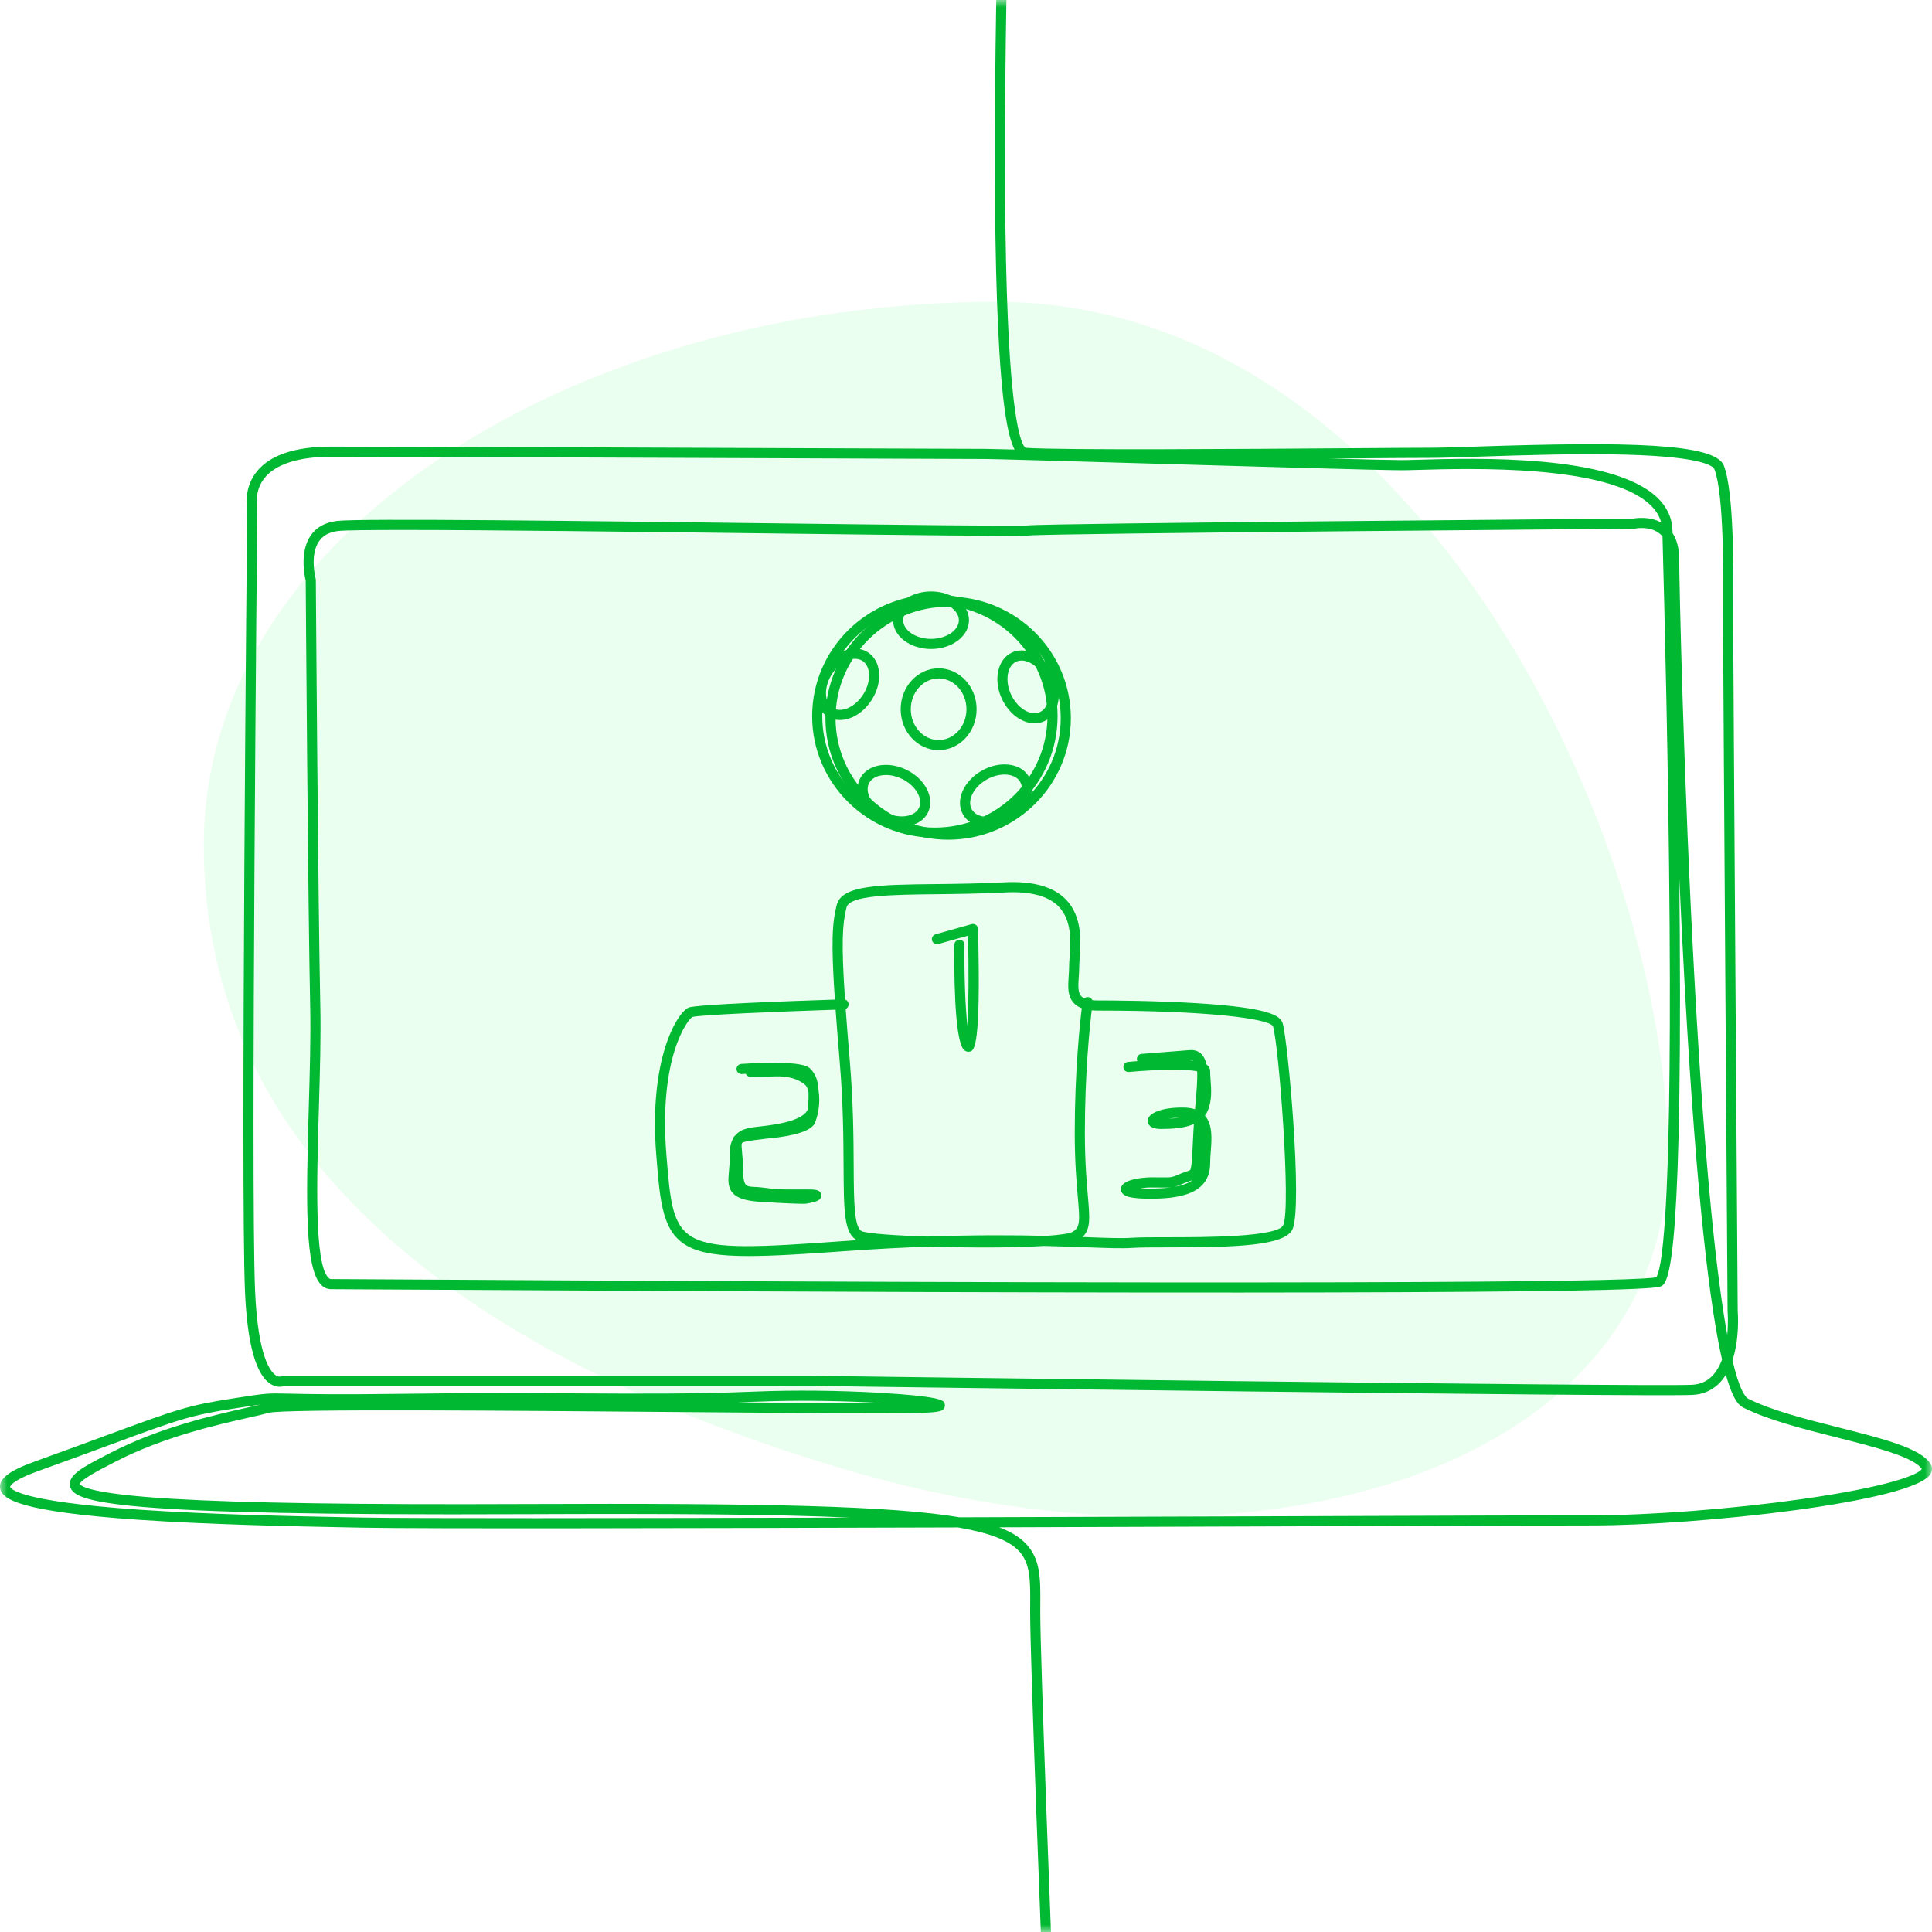 <svg width="128" height="128" viewBox="0 0 128 128" fill="none" xmlns="http://www.w3.org/2000/svg">
<mask id="mask0" mask-type="alpha" maskUnits="userSpaceOnUse" x="0" y="0" width="128" height="128">
<rect width="128" height="128" rx="1" transform="matrix(-1 0 0 1 128 0)" fill="#F0F1F5"/>
</mask>
<g mask="url(#mask0)">
<path d="M13.5 56C13.5 76.553 30.691 89.992 56.5 97.5C84 105.5 110.5 97.053 110.5 76.5C110.5 55.947 93.995 20 66 20C38.005 20 13.5 35.447 13.5 56Z" fill="#EBFFF0"/>
<g filter="url(#filter0_d)">
<path d="M71.268 177.677C71.089 177.677 70.941 177.536 70.933 177.356C70.906 176.71 68.25 112.739 68.25 106.838C68.25 106.643 68.251 106.452 68.252 106.266C68.263 104.674 68.271 103.524 67.45 102.701C66.792 102.042 65.545 101.553 63.478 101.196C45.322 101.251 27.611 101.285 24.011 101.212L22.973 101.191C19.61 101.125 13.982 101.016 9.203 100.69C1.316 100.152 0.13 99.336 0.01 98.608C-0.094 97.979 0.588 97.448 2.291 96.834C4.346 96.093 5.947 95.503 7.233 95.029C11.643 93.404 12.438 93.111 15.47 92.645L15.73 92.605C17.684 92.303 17.716 92.3 19.158 92.334C20.253 92.359 22.291 92.407 26.845 92.342C31.503 92.277 35.166 92.298 38.398 92.317C42.48 92.34 46.005 92.361 50.089 92.194C52.615 92.09 55.605 92.121 58.292 92.278C62.294 92.512 62.46 92.777 62.549 92.919C62.619 93.029 62.624 93.164 62.563 93.279C62.456 93.48 62.285 93.566 60.994 93.609C59.251 93.667 52.642 93.613 44.989 93.551C33.938 93.46 18.803 93.336 17.845 93.598C17.505 93.69 17.036 93.796 16.494 93.919C14.362 94.401 10.795 95.208 7.626 96.851L7.343 96.998C6.59 97.386 5.33 98.036 5.295 98.321C5.355 98.459 5.979 98.973 11.389 99.297C16.091 99.579 23.732 99.693 34.748 99.646C50.78 99.578 59.109 99.772 63.559 100.524C71.582 100.501 79.688 100.473 86.697 100.448C95.883 100.416 103.138 100.391 105.551 100.391C109.346 100.391 114.75 99.974 119.318 99.328C125.299 98.483 127.156 97.657 127.323 97.321C126.792 96.524 124.21 95.871 121.712 95.239C119.475 94.673 117.161 94.088 115.537 93.276C115.299 93.157 114.869 92.942 114.344 91.082C114.251 91.233 114.147 91.376 114.031 91.509C113.537 92.075 112.896 92.38 112.126 92.417C109.021 92.566 55.934 91.851 53.675 91.821H18.866C18.707 91.877 18.37 91.945 17.975 91.721C16.967 91.148 16.38 89.067 16.23 85.537C15.938 78.68 16.364 34.937 16.378 33.531C16.341 33.306 16.216 32.221 17.02 31.232C17.906 30.142 19.558 29.59 21.931 29.59C26.051 29.59 44.858 29.662 56.094 29.705C61.228 29.725 64.938 29.739 65.306 29.739C65.485 29.739 66.173 29.756 67.218 29.784C66.76 28.913 66.357 26.748 66.119 21.572C65.915 17.124 65.861 10.941 65.958 3.194C66.124 -9.99 66.68 -23.317 66.685 -23.45C66.693 -23.635 66.846 -23.777 67.034 -23.772C67.219 -23.764 67.363 -23.608 67.355 -23.422C67.35 -23.292 66.807 -10.267 66.635 2.758C66.534 10.404 66.578 16.552 66.767 21.033C67.098 28.884 67.813 29.604 67.953 29.669C70.292 29.834 82.413 29.747 89.655 29.695C92.01 29.678 93.871 29.665 94.745 29.665C95.443 29.665 96.609 29.626 97.959 29.582C107.819 29.257 113.639 29.361 114.211 30.849C114.889 32.612 114.854 37.821 114.835 40.619C114.832 40.984 114.83 41.301 114.83 41.552C114.83 43.601 115.121 85.899 115.128 86.85C115.144 87.04 115.259 88.674 114.781 90.125C115.226 92.018 115.601 92.558 115.837 92.676C117.396 93.456 119.674 94.032 121.877 94.589C124.757 95.318 127.244 95.947 127.895 96.97C128.028 97.179 128.035 97.415 127.915 97.634C126.885 99.51 112.472 101.063 105.551 101.063C103.139 101.063 95.885 101.088 86.7 101.119C80.458 101.141 73.347 101.165 66.198 101.188C66.978 101.482 67.525 101.827 67.925 102.228C68.944 103.249 68.935 104.583 68.923 106.271C68.922 106.455 68.921 106.644 68.921 106.839C68.921 112.726 71.577 176.683 71.604 177.328C71.612 177.513 71.468 177.669 71.283 177.677C71.277 177.677 71.273 177.677 71.268 177.677ZM17.232 93.061C16.897 93.104 16.471 93.169 15.832 93.268L15.572 93.308C12.607 93.764 11.822 94.054 7.464 95.659C6.177 96.133 4.576 96.724 2.518 97.466C0.696 98.123 0.671 98.496 0.672 98.5C0.688 98.597 1.064 99.463 9.248 100.021C14.011 100.346 19.629 100.456 22.986 100.521L24.024 100.541C27.143 100.605 40.89 100.587 56.331 100.546C51.303 100.318 44.318 100.277 34.751 100.318C7.355 100.433 4.907 99.551 4.642 98.472C4.461 97.731 5.541 97.173 7.035 96.402L7.318 96.256C10.563 94.574 14.183 93.755 16.346 93.266C16.674 93.191 16.974 93.124 17.232 93.061ZM48.833 92.911C52.803 92.943 56.255 92.97 58.53 92.963C56.242 92.822 53.146 92.74 50.116 92.865C49.682 92.882 49.255 92.898 48.833 92.911ZM18.8 91.15H53.679C54.237 91.158 109.009 91.894 112.093 91.747C112.683 91.719 113.151 91.498 113.524 91.07C113.769 90.789 113.953 90.444 114.089 90.073C113.333 86.76 112.428 79.896 111.625 65.494C111.488 63.033 111.367 60.577 111.259 58.197C111.272 59.388 111.282 60.581 111.29 61.766C111.436 84.686 110.462 85.061 109.994 85.24C108.815 85.694 80.41 85.758 25.565 85.432C23.459 85.419 22.168 85.412 21.931 85.412C21.686 85.412 21.457 85.31 21.271 85.117C20.221 84.036 20.263 79.967 20.456 73.393C20.524 71.078 20.595 68.683 20.552 66.75C20.407 60.255 20.262 39.533 20.254 38.465C20.182 38.172 19.837 36.579 20.577 35.489C20.958 34.928 21.552 34.599 22.341 34.511C23.929 34.334 38.408 34.512 51.181 34.669C59.575 34.772 67.504 34.868 68.104 34.809C69.584 34.661 106.217 34.376 108.199 34.36C108.396 34.324 109.283 34.191 110.059 34.615C109.944 34.184 109.701 33.795 109.323 33.438C106.498 30.769 97.406 31.032 93.983 31.131C93.506 31.145 93.129 31.155 92.881 31.155C91.479 31.155 82.541 30.896 75.359 30.687C70.227 30.538 65.795 30.41 65.306 30.41C64.937 30.41 61.226 30.396 56.091 30.376C44.855 30.333 26.05 30.261 21.931 30.261C19.808 30.261 18.293 30.74 17.548 31.645C16.863 32.479 17.035 33.398 17.042 33.436C17.047 33.459 17.049 33.483 17.049 33.506C17.044 33.956 16.605 78.592 16.899 85.509C17.087 89.922 17.932 90.907 18.286 91.126C18.49 91.251 18.635 91.193 18.651 91.185C18.7 91.159 18.745 91.15 18.8 91.15ZM110.81 35.312C111.104 35.764 111.253 36.356 111.253 37.081C111.253 38.513 111.54 51.898 112.295 65.457C112.991 77.951 113.767 84.755 114.435 88.44C114.516 87.59 114.46 86.908 114.459 86.894C114.458 86.885 114.457 86.876 114.457 86.868C114.454 86.435 114.159 43.616 114.159 41.552C114.159 41.3 114.161 40.982 114.164 40.615C114.181 38.057 114.218 32.734 113.585 31.09C113.512 30.9 112.881 30.27 107.816 30.125C104.624 30.034 100.784 30.16 97.981 30.253C96.569 30.299 95.454 30.336 94.744 30.336C93.873 30.336 92.014 30.349 89.66 30.366C89.153 30.37 88.622 30.373 88.072 30.377C90.505 30.442 92.315 30.485 92.881 30.485C93.119 30.485 93.492 30.474 93.964 30.46C97.792 30.35 106.757 30.091 109.784 32.951C110.438 33.57 110.782 34.304 110.805 35.134C110.807 35.192 110.808 35.252 110.81 35.312ZM26.678 35.109C24.407 35.109 22.858 35.129 22.415 35.178C21.822 35.244 21.402 35.469 21.132 35.867C20.503 36.792 20.909 38.319 20.913 38.334C20.92 38.362 20.924 38.391 20.925 38.42C20.926 38.636 21.075 60.107 21.223 66.735C21.266 68.686 21.195 71.089 21.127 73.413C20.985 78.233 20.824 83.695 21.752 84.65C21.83 84.731 21.889 84.741 21.931 84.741C22.168 84.741 23.461 84.749 25.569 84.762C96.266 85.182 108.732 84.859 109.727 84.622C110.053 84.216 110.753 81.065 110.616 61.294C110.544 50.973 110.271 40.114 110.145 35.541C110.085 35.467 110.018 35.402 109.945 35.343C109.285 34.813 108.316 35.021 108.307 35.023C108.284 35.028 108.26 35.031 108.237 35.031C107.851 35.034 69.63 35.331 68.171 35.476C67.532 35.54 60.313 35.452 51.173 35.34C42.517 35.234 32.349 35.109 26.678 35.109Z" fill="#00B831"/>
</g>
<g filter="url(#filter1_d)">
<path d="M53.205 79.754C52.915 79.754 52.176 79.736 50.404 79.627C49.399 79.565 48.839 79.385 48.53 79.025C48.199 78.637 48.245 78.136 48.295 77.604C48.319 77.339 48.348 77.039 48.335 76.719C48.314 76.202 48.388 75.821 48.517 75.539C48.556 75.403 48.622 75.298 48.722 75.214C49.062 74.816 49.55 74.741 49.875 74.691L49.942 74.68C50.019 74.668 50.138 74.655 50.289 74.638C51.013 74.559 52.934 74.349 53.432 73.65C53.497 73.557 53.533 73.462 53.539 73.357C53.567 72.953 53.575 72.633 53.567 72.376C53.525 72.142 53.447 71.952 53.326 71.856C52.831 71.459 52.177 71.279 51.331 71.313C50.503 71.343 49.724 71.344 49.717 71.344C49.579 71.344 49.461 71.261 49.41 71.143C49.323 71.148 49.238 71.153 49.153 71.159C48.97 71.169 48.809 71.03 48.797 70.846C48.785 70.661 48.925 70.501 49.11 70.489C50.59 70.393 53.147 70.302 53.641 70.764C54.048 71.144 54.206 71.609 54.236 72.297C54.371 73.081 54.178 74.037 53.955 74.46C53.6 75.135 51.603 75.369 50.76 75.439L50.606 75.458C49.847 75.551 49.34 75.613 49.177 75.713C49.164 75.733 49.151 75.755 49.139 75.778C49.122 75.867 49.137 76.046 49.16 76.296C49.184 76.554 49.214 76.874 49.221 77.286C49.241 78.602 49.368 78.607 49.98 78.636C50.151 78.644 50.343 78.652 50.564 78.683C51.475 78.81 51.842 78.808 52.823 78.805C53.007 78.804 53.211 78.803 53.443 78.803C53.965 78.803 54.378 78.803 54.411 79.175C54.442 79.537 54.053 79.632 53.409 79.746C53.397 79.748 53.386 79.749 53.374 79.75C53.362 79.751 53.316 79.754 53.205 79.754Z" fill="#00B831"/>
</g>
<g filter="url(#filter2_d)">
<path d="M62.817 55.633C58.334 55.633 54.687 52.021 54.687 47.581C54.687 43.141 58.334 39.528 62.817 39.528C67.3 39.528 70.947 43.14 70.947 47.581C70.947 52.021 67.3 55.633 62.817 55.633ZM62.817 40.199C58.704 40.199 55.358 43.511 55.358 47.581C55.358 51.651 58.704 54.962 62.817 54.962C66.93 54.962 70.276 51.651 70.276 47.581C70.276 43.51 66.93 40.199 62.817 40.199Z" fill="#00B831"/>
</g>
<g filter="url(#filter3_d)">
<path d="M61.937 55.501C57.454 55.501 53.807 51.889 53.807 47.448C53.807 43.008 57.454 39.395 61.937 39.395C66.42 39.395 70.067 43.008 70.067 47.448C70.067 51.889 66.42 55.501 61.937 55.501ZM61.937 40.066C57.824 40.066 54.477 43.378 54.477 47.448C54.477 51.519 57.824 54.83 61.937 54.83C66.05 54.83 69.396 51.519 69.396 47.448C69.396 43.378 66.05 40.066 61.937 40.066Z" fill="#00B831"/>
</g>
<g filter="url(#filter4_d)">
<path d="M64.158 69.682C64.049 69.682 63.927 69.637 63.825 69.51C63.203 68.731 63.212 64.016 63.23 62.589C63.232 62.404 63.385 62.265 63.57 62.258C63.755 62.26 63.903 62.412 63.901 62.597C63.877 64.527 63.946 66.679 64.095 67.969C64.178 66.597 64.186 64.245 64.135 61.99L62.166 62.544C61.988 62.594 61.803 62.49 61.752 62.312C61.702 62.133 61.806 61.948 61.984 61.898L64.369 61.227C64.469 61.199 64.576 61.219 64.659 61.28C64.742 61.341 64.792 61.438 64.795 61.541C65.002 69.399 64.539 69.568 64.291 69.659C64.251 69.673 64.206 69.682 64.158 69.682Z" fill="#00B831"/>
</g>
<g filter="url(#filter5_d)">
<path d="M76.189 79.418C75.626 79.418 75.19 79.385 74.892 79.322C74.475 79.233 74.264 79.053 74.264 78.788C74.264 78.01 76.243 78.001 76.263 78.001C76.529 78.001 76.742 78.004 76.915 78.005C77.623 78.012 77.622 78.012 78.12 77.803L78.296 77.729C78.436 77.671 78.553 77.633 78.647 77.602C78.862 77.533 78.862 77.533 78.892 77.418C78.96 77.162 78.987 76.599 79.036 75.578L79.059 75.116C79.069 74.897 79.082 74.681 79.097 74.47C78.469 74.747 77.657 74.797 76.934 74.797C76.491 74.797 76.218 74.694 76.099 74.482C76.019 74.339 76.025 74.165 76.116 74.017C76.373 73.599 77.358 73.338 78.512 73.381C78.757 73.391 78.978 73.428 79.173 73.493C79.184 73.364 79.195 73.237 79.206 73.114C79.277 72.304 79.346 71.523 79.312 70.98C78.59 70.816 76.558 70.858 74.794 71.022C74.61 71.039 74.446 70.904 74.429 70.72C74.412 70.535 74.548 70.372 74.732 70.354C74.911 70.338 75.122 70.319 75.355 70.301C75.338 70.265 75.327 70.226 75.323 70.184C75.309 70 75.446 69.838 75.631 69.823C75.752 69.814 78.599 69.586 78.821 69.571C79.144 69.549 79.411 69.641 79.607 69.843C79.77 70.009 79.871 70.236 79.929 70.521C79.955 70.538 79.978 70.556 79.999 70.575C80.113 70.679 80.176 70.815 80.176 70.959C80.176 71.141 80.191 71.344 80.206 71.558C80.254 72.21 80.307 72.949 79.997 73.632C79.95 73.735 79.894 73.829 79.829 73.915C80.354 74.511 80.281 75.459 80.217 76.296C80.196 76.572 80.176 76.832 80.176 77.07C80.176 79.151 78.045 79.418 76.189 79.418ZM75.544 78.728C75.715 78.74 75.927 78.747 76.189 78.747C76.739 78.747 77.2 78.718 77.585 78.666C77.424 78.68 77.224 78.68 76.909 78.676C76.737 78.674 76.527 78.672 76.263 78.672C75.989 78.672 75.746 78.695 75.544 78.728ZM79.01 78.186C78.962 78.204 78.91 78.222 78.854 78.24C78.77 78.267 78.671 78.299 78.554 78.348L78.38 78.421C78.117 78.532 77.96 78.596 77.799 78.633C78.368 78.535 78.752 78.379 79.01 78.186ZM78.13 74.048C77.85 74.054 77.609 74.081 77.409 74.117C77.648 74.106 77.894 74.086 78.13 74.048ZM78.819 70.244C78.909 70.252 78.996 70.262 79.079 70.273C79.037 70.25 78.972 70.234 78.866 70.241C78.856 70.241 78.84 70.242 78.819 70.244Z" fill="#00B831"/>
</g>
<g filter="url(#filter6_d)">
<path d="M49.597 83.216C47.716 83.216 46.47 83.039 45.606 82.584C43.894 81.68 43.739 79.751 43.482 76.556C42.961 70.084 44.896 67.067 45.621 66.756C46.121 66.543 52.573 66.314 55.313 66.226C55.054 62.395 55.136 61.151 55.434 59.959C55.763 58.642 58.246 58.615 62.005 58.574C63.372 58.559 64.922 58.542 66.529 58.457C68.406 58.358 69.78 58.737 70.61 59.584C71.73 60.726 71.606 62.44 71.532 63.463C71.516 63.679 71.503 63.865 71.503 64.009C71.503 64.252 71.487 64.487 71.472 64.714C71.434 65.275 71.401 65.76 71.639 66.004C71.686 66.053 71.746 66.095 71.82 66.131C71.827 66.135 71.834 66.138 71.841 66.141C71.912 66.079 72.009 66.047 72.11 66.062C72.231 66.08 72.328 66.16 72.372 66.266C72.482 66.276 72.603 66.282 72.733 66.282C73.588 66.282 76.594 66.296 79.359 66.469C84.027 66.762 84.818 67.274 84.977 67.784C85.327 68.906 86.315 79.903 85.634 81.436C85.138 82.552 81.771 82.641 77.421 82.641C77.395 82.641 77.371 82.641 77.345 82.641C76.358 82.641 75.508 82.642 74.991 82.677C74.323 82.724 73.347 82.687 71.996 82.636C71.194 82.607 70.252 82.572 69.159 82.546C67.138 82.678 64.162 82.672 61.637 82.589C59.894 82.648 57.965 82.747 55.839 82.901C53.21 83.091 51.179 83.216 49.597 83.216ZM55.36 66.895C51.724 67.013 46.34 67.233 45.874 67.377C45.575 67.526 43.629 70.03 44.15 76.502C44.656 82.791 44.676 83.037 55.791 82.232C56.126 82.207 56.455 82.185 56.78 82.163C55.912 81.737 55.904 80.209 55.889 77.285C55.879 75.426 55.867 73.112 55.63 70.297C55.52 68.99 55.43 67.867 55.36 66.895ZM71.721 81.955C71.823 81.959 71.923 81.963 72.021 81.966C73.351 82.016 74.313 82.052 74.945 82.008C75.497 81.97 76.387 81.968 77.414 81.97C79.771 81.968 84.663 81.97 85.021 81.163C85.543 79.988 84.726 69.231 84.337 67.985C84.029 67.477 79.941 66.953 72.733 66.953C72.588 66.953 72.454 66.947 72.33 66.936C72.192 68.083 71.876 71.129 71.876 75.039C71.876 76.952 71.993 78.292 72.078 79.271C72.202 80.688 72.268 81.439 71.721 81.955ZM56.03 66.847C56.099 67.815 56.188 68.936 56.298 70.241C56.537 73.082 56.55 75.411 56.559 77.282C56.571 79.577 56.581 81.389 57.119 81.579C57.552 81.732 59.3 81.856 61.422 81.925C64.658 81.81 67.266 81.829 69.326 81.879C70.228 81.818 70.867 81.729 71.069 81.608C71.563 81.311 71.549 80.924 71.41 79.329C71.323 78.338 71.205 76.981 71.205 75.039C71.205 71.032 71.534 67.918 71.671 66.797C71.62 66.778 71.571 66.756 71.524 66.734C71.382 66.664 71.259 66.576 71.158 66.472C70.711 66.013 70.755 65.36 70.802 64.668C70.817 64.452 70.832 64.229 70.832 64.009C70.832 63.841 70.846 63.644 70.863 63.415C70.933 62.445 71.039 60.98 70.131 60.054C69.442 59.351 68.241 59.039 66.564 59.127C64.943 59.212 63.386 59.23 62.012 59.245C59.068 59.277 56.287 59.307 56.084 60.122C55.807 61.229 55.732 62.474 55.986 66.222C56.12 66.262 56.22 66.385 56.224 66.533C56.229 66.671 56.148 66.793 56.03 66.847Z" fill="#00B831"/>
</g>
<g filter="url(#filter7_d)">
<path d="M62.187 49.699C60.8 49.699 59.672 48.483 59.672 46.988C59.672 45.493 60.8 44.277 62.187 44.277C63.574 44.277 64.702 45.493 64.702 46.988C64.702 48.483 63.574 49.699 62.187 49.699ZM62.187 44.948C61.17 44.948 60.342 45.863 60.342 46.988C60.342 48.113 61.17 49.029 62.187 49.029C63.204 49.029 64.031 48.113 64.031 46.988C64.031 45.863 63.204 44.948 62.187 44.948Z" fill="#00B831"/>
</g>
<g filter="url(#filter8_d)">
<path d="M61.684 42.998C60.297 42.998 59.169 42.143 59.169 41.092C59.169 40.04 60.297 39.185 61.684 39.185C63.071 39.185 64.199 40.04 64.199 41.092C64.199 42.143 63.071 42.998 61.684 42.998ZM61.684 39.855C60.684 39.855 59.839 40.421 59.839 41.092C59.839 41.762 60.684 42.328 61.684 42.328C62.684 42.328 63.528 41.762 63.528 41.092C63.528 40.421 62.684 39.855 61.684 39.855Z" fill="#00B831"/>
</g>
<g filter="url(#filter9_d)">
<path d="M59.751 54.76C59.298 54.76 58.826 54.646 58.386 54.431C57.14 53.821 56.503 52.557 56.965 51.612C57.252 51.026 57.9 50.676 58.698 50.676C59.151 50.676 59.623 50.79 60.063 51.005C61.308 51.615 61.946 52.879 61.484 53.824C61.197 54.41 60.549 54.76 59.751 54.76ZM58.698 51.347C58.162 51.347 57.739 51.556 57.568 51.907C57.273 52.509 57.783 53.389 58.681 53.828C59.029 53.999 59.399 54.089 59.751 54.089C60.287 54.089 60.71 53.88 60.881 53.529C61.176 52.927 60.666 52.047 59.768 51.608C59.419 51.437 59.05 51.347 58.698 51.347Z" fill="#00B831"/>
</g>
<g filter="url(#filter10_d)">
<path d="M65.427 54.792C64.692 54.792 64.098 54.487 63.798 53.955C63.537 53.494 63.535 52.93 63.794 52.368C64.036 51.844 64.482 51.379 65.049 51.058C65.528 50.787 66.047 50.644 66.549 50.644C67.284 50.644 67.877 50.949 68.178 51.48C68.695 52.396 68.133 53.696 66.926 54.378C66.447 54.649 65.928 54.792 65.427 54.792ZM66.549 51.315C66.168 51.315 65.753 51.431 65.38 51.641C64.933 51.894 64.587 52.252 64.404 52.649C64.238 53.01 64.23 53.356 64.382 53.625C64.56 53.94 64.941 54.121 65.427 54.121C65.808 54.121 66.223 54.005 66.596 53.794C67.467 53.302 67.924 52.394 67.594 51.81C67.416 51.495 67.035 51.315 66.549 51.315Z" fill="#00B831"/>
</g>
<g filter="url(#filter11_d)">
<path d="M68.539 47.923C67.712 47.923 66.849 47.284 66.392 46.332C65.793 45.082 66.076 43.695 67.024 43.24C67.229 43.142 67.451 43.092 67.684 43.092C68.512 43.092 69.375 43.731 69.831 44.683C70.113 45.271 70.213 45.908 70.111 46.476C70.002 47.085 69.678 47.546 69.2 47.776C68.995 47.873 68.773 47.923 68.539 47.923ZM67.684 43.763C67.552 43.763 67.427 43.79 67.314 43.844C66.71 44.134 66.565 45.141 66.997 46.042C67.339 46.755 67.973 47.252 68.539 47.252C68.672 47.252 68.796 47.225 68.909 47.17C69.188 47.037 69.38 46.748 69.45 46.358C69.527 45.927 69.448 45.435 69.226 44.973C68.885 44.26 68.25 43.763 67.684 43.763Z" fill="#00B831"/>
</g>
<g filter="url(#filter12_d)">
<path d="M55.642 47.702C55.337 47.702 55.058 47.624 54.812 47.47C53.922 46.911 53.797 45.5 54.535 44.325C55.057 43.494 55.871 42.977 56.658 42.977C56.963 42.977 57.242 43.056 57.488 43.21C57.937 43.492 58.206 43.987 58.245 44.604C58.282 45.18 58.112 45.801 57.765 46.354C57.242 47.185 56.429 47.702 55.642 47.702ZM56.658 43.648C56.108 43.648 55.498 44.054 55.103 44.682C54.571 45.529 54.602 46.545 55.169 46.902C55.306 46.988 55.465 47.031 55.642 47.031C56.192 47.031 56.802 46.625 57.197 45.997C57.469 45.563 57.604 45.083 57.576 44.646C57.551 44.25 57.393 43.942 57.131 43.778C56.994 43.692 56.835 43.648 56.658 43.648Z" fill="#00B831"/>
</g>
</g>
<defs>
<filter id="filter0_d" x="-4" y="-27.772" width="136" height="209.449" filterUnits="userSpaceOnUse" color-interpolation-filters="sRGB">
<feFlood flood-opacity="0" result="BackgroundImageFix"/>
<feColorMatrix in="SourceAlpha" type="matrix" values="0 0 0 0 0 0 0 0 0 0 0 0 0 0 0 0 0 0 127 0"/>
<feOffset/>
<feGaussianBlur stdDeviation="2"/>
<feColorMatrix type="matrix" values="0 0 0 0 0 0 0 0 0 0.8 0 0 0 0 0.213 0 0 0 0.4 0"/>
<feBlend mode="normal" in2="BackgroundImageFix" result="effect1_dropShadow"/>
<feBlend mode="normal" in="SourceGraphic" in2="effect1_dropShadow" result="shape"/>
</filter>
<filter id="filter1_d" x="44.26" y="66.411" width="14.152" height="17.342" filterUnits="userSpaceOnUse" color-interpolation-filters="sRGB">
<feFlood flood-opacity="0" result="BackgroundImageFix"/>
<feColorMatrix in="SourceAlpha" type="matrix" values="0 0 0 0 0 0 0 0 0 0 0 0 0 0 0 0 0 0 127 0"/>
<feOffset/>
<feGaussianBlur stdDeviation="2"/>
<feColorMatrix type="matrix" values="0 0 0 0 0 0 0 0 0 0.8 0 0 0 0 0.213 0 0 0 0.4 0"/>
<feBlend mode="normal" in2="BackgroundImageFix" result="effect1_dropShadow"/>
<feBlend mode="normal" in="SourceGraphic" in2="effect1_dropShadow" result="shape"/>
</filter>
<filter id="filter2_d" x="50.687" y="35.528" width="24.26" height="24.105" filterUnits="userSpaceOnUse" color-interpolation-filters="sRGB">
<feFlood flood-opacity="0" result="BackgroundImageFix"/>
<feColorMatrix in="SourceAlpha" type="matrix" values="0 0 0 0 0 0 0 0 0 0 0 0 0 0 0 0 0 0 127 0"/>
<feOffset/>
<feGaussianBlur stdDeviation="2"/>
<feColorMatrix type="matrix" values="0 0 0 0 0 0 0 0 0 0.8 0 0 0 0 0.213 0 0 0 0.4 0"/>
<feBlend mode="normal" in2="BackgroundImageFix" result="effect1_dropShadow"/>
<feBlend mode="normal" in="SourceGraphic" in2="effect1_dropShadow" result="shape"/>
</filter>
<filter id="filter3_d" x="49.807" y="35.395" width="24.26" height="24.105" filterUnits="userSpaceOnUse" color-interpolation-filters="sRGB">
<feFlood flood-opacity="0" result="BackgroundImageFix"/>
<feColorMatrix in="SourceAlpha" type="matrix" values="0 0 0 0 0 0 0 0 0 0 0 0 0 0 0 0 0 0 127 0"/>
<feOffset/>
<feGaussianBlur stdDeviation="2"/>
<feColorMatrix type="matrix" values="0 0 0 0 0 0 0 0 0 0.8 0 0 0 0 0.213 0 0 0 0.4 0"/>
<feBlend mode="normal" in2="BackgroundImageFix" result="effect1_dropShadow"/>
<feBlend mode="normal" in="SourceGraphic" in2="effect1_dropShadow" result="shape"/>
</filter>
<filter id="filter4_d" x="57.74" y="57.215" width="11.107" height="16.467" filterUnits="userSpaceOnUse" color-interpolation-filters="sRGB">
<feFlood flood-opacity="0" result="BackgroundImageFix"/>
<feColorMatrix in="SourceAlpha" type="matrix" values="0 0 0 0 0 0 0 0 0 0 0 0 0 0 0 0 0 0 127 0"/>
<feOffset/>
<feGaussianBlur stdDeviation="2"/>
<feColorMatrix type="matrix" values="0 0 0 0 0 0 0 0 0 0.8 0 0 0 0 0.213 0 0 0 0.4 0"/>
<feBlend mode="normal" in2="BackgroundImageFix" result="effect1_dropShadow"/>
<feBlend mode="normal" in="SourceGraphic" in2="effect1_dropShadow" result="shape"/>
</filter>
<filter id="filter5_d" x="70.264" y="65.568" width="13.998" height="17.849" filterUnits="userSpaceOnUse" color-interpolation-filters="sRGB">
<feFlood flood-opacity="0" result="BackgroundImageFix"/>
<feColorMatrix in="SourceAlpha" type="matrix" values="0 0 0 0 0 0 0 0 0 0 0 0 0 0 0 0 0 0 127 0"/>
<feOffset/>
<feGaussianBlur stdDeviation="2"/>
<feColorMatrix type="matrix" values="0 0 0 0 0 0 0 0 0 0.8 0 0 0 0 0.213 0 0 0 0.4 0"/>
<feBlend mode="normal" in2="BackgroundImageFix" result="effect1_dropShadow"/>
<feBlend mode="normal" in="SourceGraphic" in2="effect1_dropShadow" result="shape"/>
</filter>
<filter id="filter6_d" x="39.394" y="54.442" width="50.474" height="32.774" filterUnits="userSpaceOnUse" color-interpolation-filters="sRGB">
<feFlood flood-opacity="0" result="BackgroundImageFix"/>
<feColorMatrix in="SourceAlpha" type="matrix" values="0 0 0 0 0 0 0 0 0 0 0 0 0 0 0 0 0 0 127 0"/>
<feOffset/>
<feGaussianBlur stdDeviation="2"/>
<feColorMatrix type="matrix" values="0 0 0 0 0 0 0 0 0 0.8 0 0 0 0 0.213 0 0 0 0.4 0"/>
<feBlend mode="normal" in2="BackgroundImageFix" result="effect1_dropShadow"/>
<feBlend mode="normal" in="SourceGraphic" in2="effect1_dropShadow" result="shape"/>
</filter>
<filter id="filter7_d" x="55.672" y="40.277" width="13.031" height="13.422" filterUnits="userSpaceOnUse" color-interpolation-filters="sRGB">
<feFlood flood-opacity="0" result="BackgroundImageFix"/>
<feColorMatrix in="SourceAlpha" type="matrix" values="0 0 0 0 0 0 0 0 0 0 0 0 0 0 0 0 0 0 127 0"/>
<feOffset/>
<feGaussianBlur stdDeviation="2"/>
<feColorMatrix type="matrix" values="0 0 0 0 0 0 0 0 0 0.8 0 0 0 0 0.213 0 0 0 0.4 0"/>
<feBlend mode="normal" in2="BackgroundImageFix" result="effect1_dropShadow"/>
<feBlend mode="normal" in="SourceGraphic" in2="effect1_dropShadow" result="shape"/>
</filter>
<filter id="filter8_d" x="55.169" y="35.185" width="13.031" height="11.814" filterUnits="userSpaceOnUse" color-interpolation-filters="sRGB">
<feFlood flood-opacity="0" result="BackgroundImageFix"/>
<feColorMatrix in="SourceAlpha" type="matrix" values="0 0 0 0 0 0 0 0 0 0 0 0 0 0 0 0 0 0 127 0"/>
<feOffset/>
<feGaussianBlur stdDeviation="2"/>
<feColorMatrix type="matrix" values="0 0 0 0 0 0 0 0 0 0.8 0 0 0 0 0.213 0 0 0 0.4 0"/>
<feBlend mode="normal" in2="BackgroundImageFix" result="effect1_dropShadow"/>
<feBlend mode="normal" in="SourceGraphic" in2="effect1_dropShadow" result="shape"/>
</filter>
<filter id="filter9_d" x="52.815" y="46.676" width="12.82" height="12.084" filterUnits="userSpaceOnUse" color-interpolation-filters="sRGB">
<feFlood flood-opacity="0" result="BackgroundImageFix"/>
<feColorMatrix in="SourceAlpha" type="matrix" values="0 0 0 0 0 0 0 0 0 0 0 0 0 0 0 0 0 0 127 0"/>
<feOffset/>
<feGaussianBlur stdDeviation="2"/>
<feColorMatrix type="matrix" values="0 0 0 0 0 0 0 0 0 0.8 0 0 0 0 0.213 0 0 0 0.4 0"/>
<feBlend mode="normal" in2="BackgroundImageFix" result="effect1_dropShadow"/>
<feBlend mode="normal" in="SourceGraphic" in2="effect1_dropShadow" result="shape"/>
</filter>
<filter id="filter10_d" x="59.601" y="46.644" width="12.769" height="12.148" filterUnits="userSpaceOnUse" color-interpolation-filters="sRGB">
<feFlood flood-opacity="0" result="BackgroundImageFix"/>
<feColorMatrix in="SourceAlpha" type="matrix" values="0 0 0 0 0 0 0 0 0 0 0 0 0 0 0 0 0 0 127 0"/>
<feOffset/>
<feGaussianBlur stdDeviation="2"/>
<feColorMatrix type="matrix" values="0 0 0 0 0 0 0 0 0 0.8 0 0 0 0 0.213 0 0 0 0.4 0"/>
<feBlend mode="normal" in2="BackgroundImageFix" result="effect1_dropShadow"/>
<feBlend mode="normal" in="SourceGraphic" in2="effect1_dropShadow" result="shape"/>
</filter>
<filter id="filter11_d" x="62.078" y="39.092" width="12.072" height="12.831" filterUnits="userSpaceOnUse" color-interpolation-filters="sRGB">
<feFlood flood-opacity="0" result="BackgroundImageFix"/>
<feColorMatrix in="SourceAlpha" type="matrix" values="0 0 0 0 0 0 0 0 0 0 0 0 0 0 0 0 0 0 127 0"/>
<feOffset/>
<feGaussianBlur stdDeviation="2"/>
<feColorMatrix type="matrix" values="0 0 0 0 0 0 0 0 0 0.8 0 0 0 0 0.213 0 0 0 0.4 0"/>
<feBlend mode="normal" in2="BackgroundImageFix" result="effect1_dropShadow"/>
<feBlend mode="normal" in="SourceGraphic" in2="effect1_dropShadow" result="shape"/>
</filter>
<filter id="filter12_d" x="50.054" y="38.977" width="12.197" height="12.724" filterUnits="userSpaceOnUse" color-interpolation-filters="sRGB">
<feFlood flood-opacity="0" result="BackgroundImageFix"/>
<feColorMatrix in="SourceAlpha" type="matrix" values="0 0 0 0 0 0 0 0 0 0 0 0 0 0 0 0 0 0 127 0"/>
<feOffset/>
<feGaussianBlur stdDeviation="2"/>
<feColorMatrix type="matrix" values="0 0 0 0 0 0 0 0 0 0.8 0 0 0 0 0.213 0 0 0 0.4 0"/>
<feBlend mode="normal" in2="BackgroundImageFix" result="effect1_dropShadow"/>
<feBlend mode="normal" in="SourceGraphic" in2="effect1_dropShadow" result="shape"/>
</filter>
</defs>
</svg>
